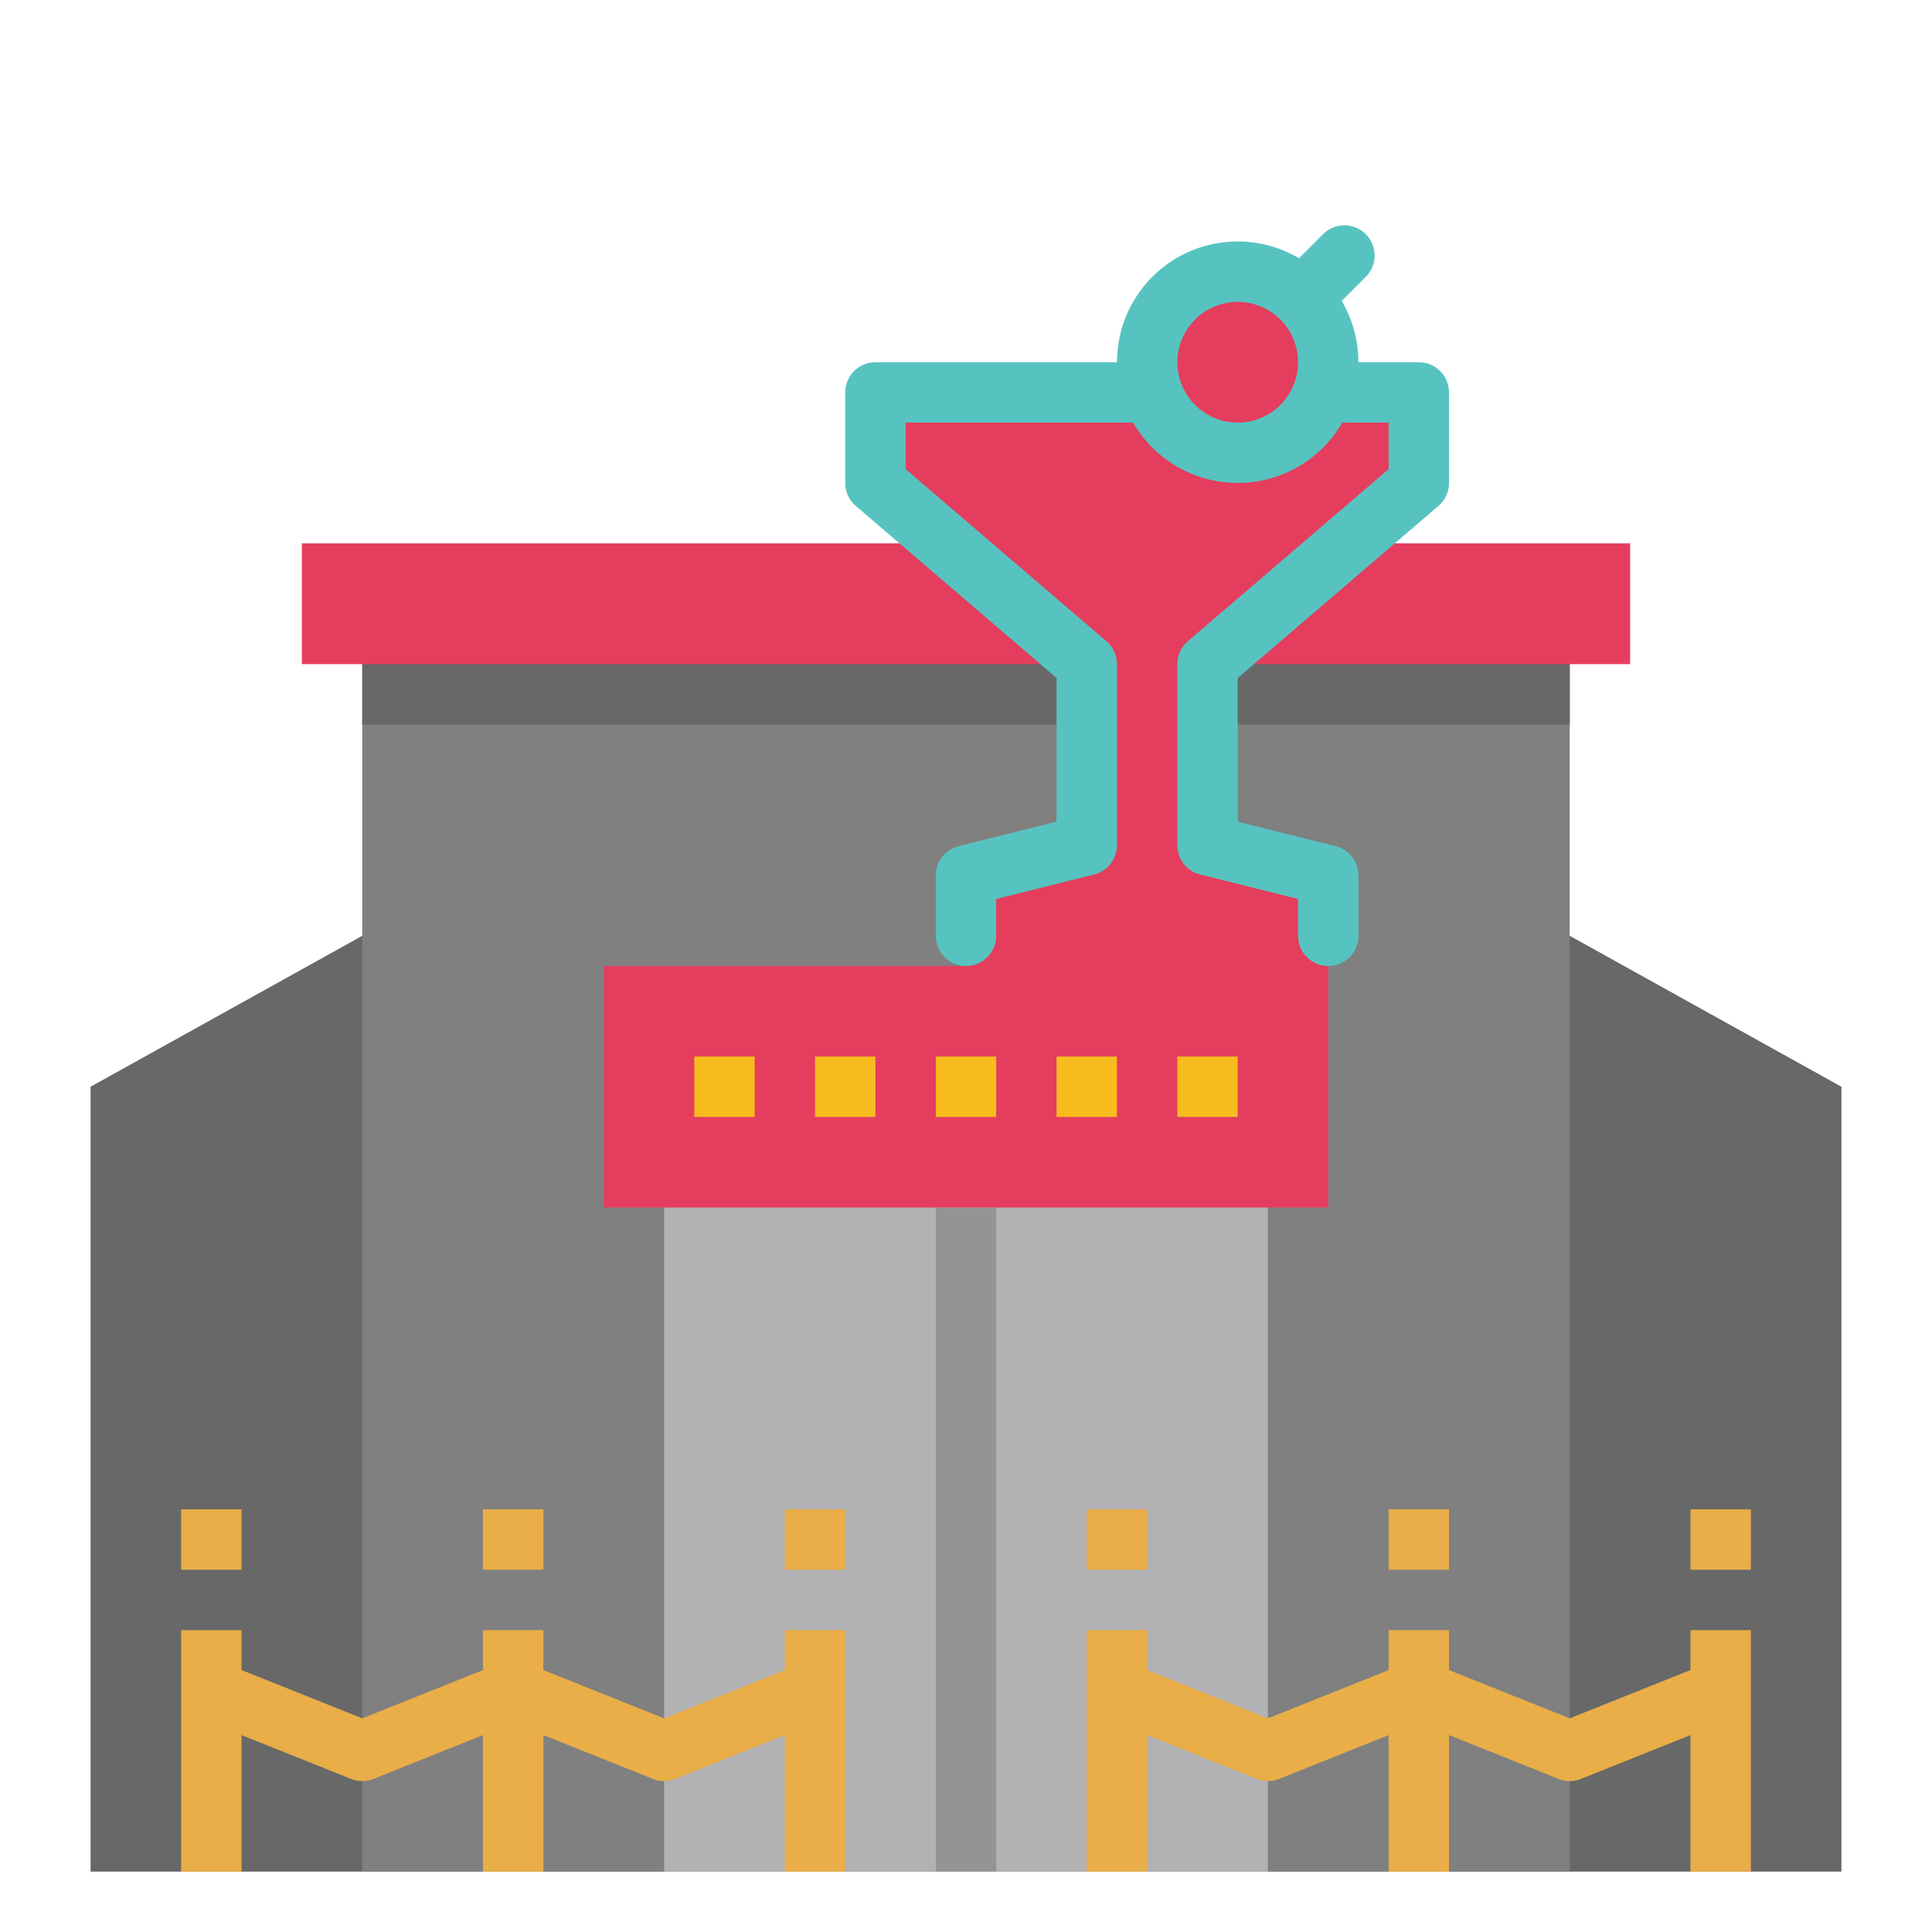 <svg id="Flat" height="512" viewBox="0 0 512 512" width="512" xmlns="http://www.w3.org/2000/svg"><path d="m488 496v-208l-72-40h-320l-72 40v208z" fill="#686869"/><path d="m96 159.987h320v336.013h-320z" fill="#808080"/><path d="m176 288h160v208h-160z" fill="#b2b1b4"/><g fill="#e9ae48"><path d="m208 442.584-32 12.8-32-12.8v-10.584h-16v10.584l-32 12.8-32-12.8v-10.584h-16v64h16v-36.184l29.029 11.612a8 8 0 0 0 5.942 0l29.029-11.612v36.184h16v-36.184l29.029 11.612a8 8 0 0 0 5.942 0l29.029-11.612v36.184h16v-64h-16z"/><path d="m208 400h16v16h-16z"/><path d="m128 400h16v16h-16z"/><path d="m48 400h16v16h-16z"/><path d="m288 400h16v16h-16z"/><path d="m368 400h16v16h-16z"/><path d="m448 442.584-32 12.8-32-12.8v-10.584h-16v10.584l-32 12.8-32-12.8v-10.584h-16v64h16v-36.184l29.029 11.612a8 8 0 0 0 5.942 0l29.029-11.612v36.184h16v-36.184l29.029 11.612a8 8 0 0 0 5.942 0l29.029-11.612v36.184h16v-64h-16z"/><path d="m448 400h16v16h-16z"/></g><path d="m248 320h16v176h-16z" fill="#959494"/><path d="m160 256h192v64h-192z" fill="#e53d5d"/><path d="m248 280h16v16h-16z" fill="#f8bc1e"/><path d="m280 280h16v16h-16z" fill="#f8bc1e"/><path d="m312 280h16v16h-16z" fill="#f8bc1e"/><path d="m216 280h16v16h-16z" fill="#f8bc1e"/><path d="m184 280h16v16h-16z" fill="#f8bc1e"/><path d="m96 160h320v32h-320z" fill="#686869"/><path d="m80 144h352v32h-352z" fill="#e53d5d"/><path d="m352 256v-24l-32-8v-48l56-48v-24h-144v24l56 48v48l-32 8v24z" fill="#e53d5d"/><circle cx="328" cy="96" fill="#e53d5d" r="24"/><path d="m376 96h-16.016a32.011 32.011 0 0 0 -4.416-16.254l6.374-6.373a8 8 0 0 0 0-11.314 8 8 0 0 0 -11.314 0l-6.373 6.374a31.983 31.983 0 0 0 -48.239 27.567h-64.016a8 8 0 0 0 -8 8v24a8 8 0 0 0 2.794 6.074l53.206 45.606v38.074l-25.94 6.485a8 8 0 0 0 -6.06 7.761v16a8 8 0 0 0 8 8 8 8 0 0 0 8-8v-9.754l25.94-6.485a8 8 0 0 0 6.06-7.761v-48a8 8 0 0 0 -2.794-6.074l-53.206-45.606v-12.32h60.291a32.022 32.022 0 0 0 50.336 6.628 31.958 31.958 0 0 0 5.083-6.628h12.29v12.32l-53.206 45.606a8 8 0 0 0 -2.794 6.074v48a8 8 0 0 0 6.06 7.761l25.94 6.485v9.754a8 8 0 0 0 8 8 8 8 0 0 0 8-8v-16a8 8 0 0 0 -6.06-7.761l-25.94-6.485v-38.074l53.206-45.606a8 8 0 0 0 2.794-6.074v-24a8 8 0 0 0 -8-8zm-36.686 11.313a15.992 15.992 0 1 1 0-22.627 16.018 16.018 0 0 1 0 22.627z" fill="#57c3c1"/></svg>